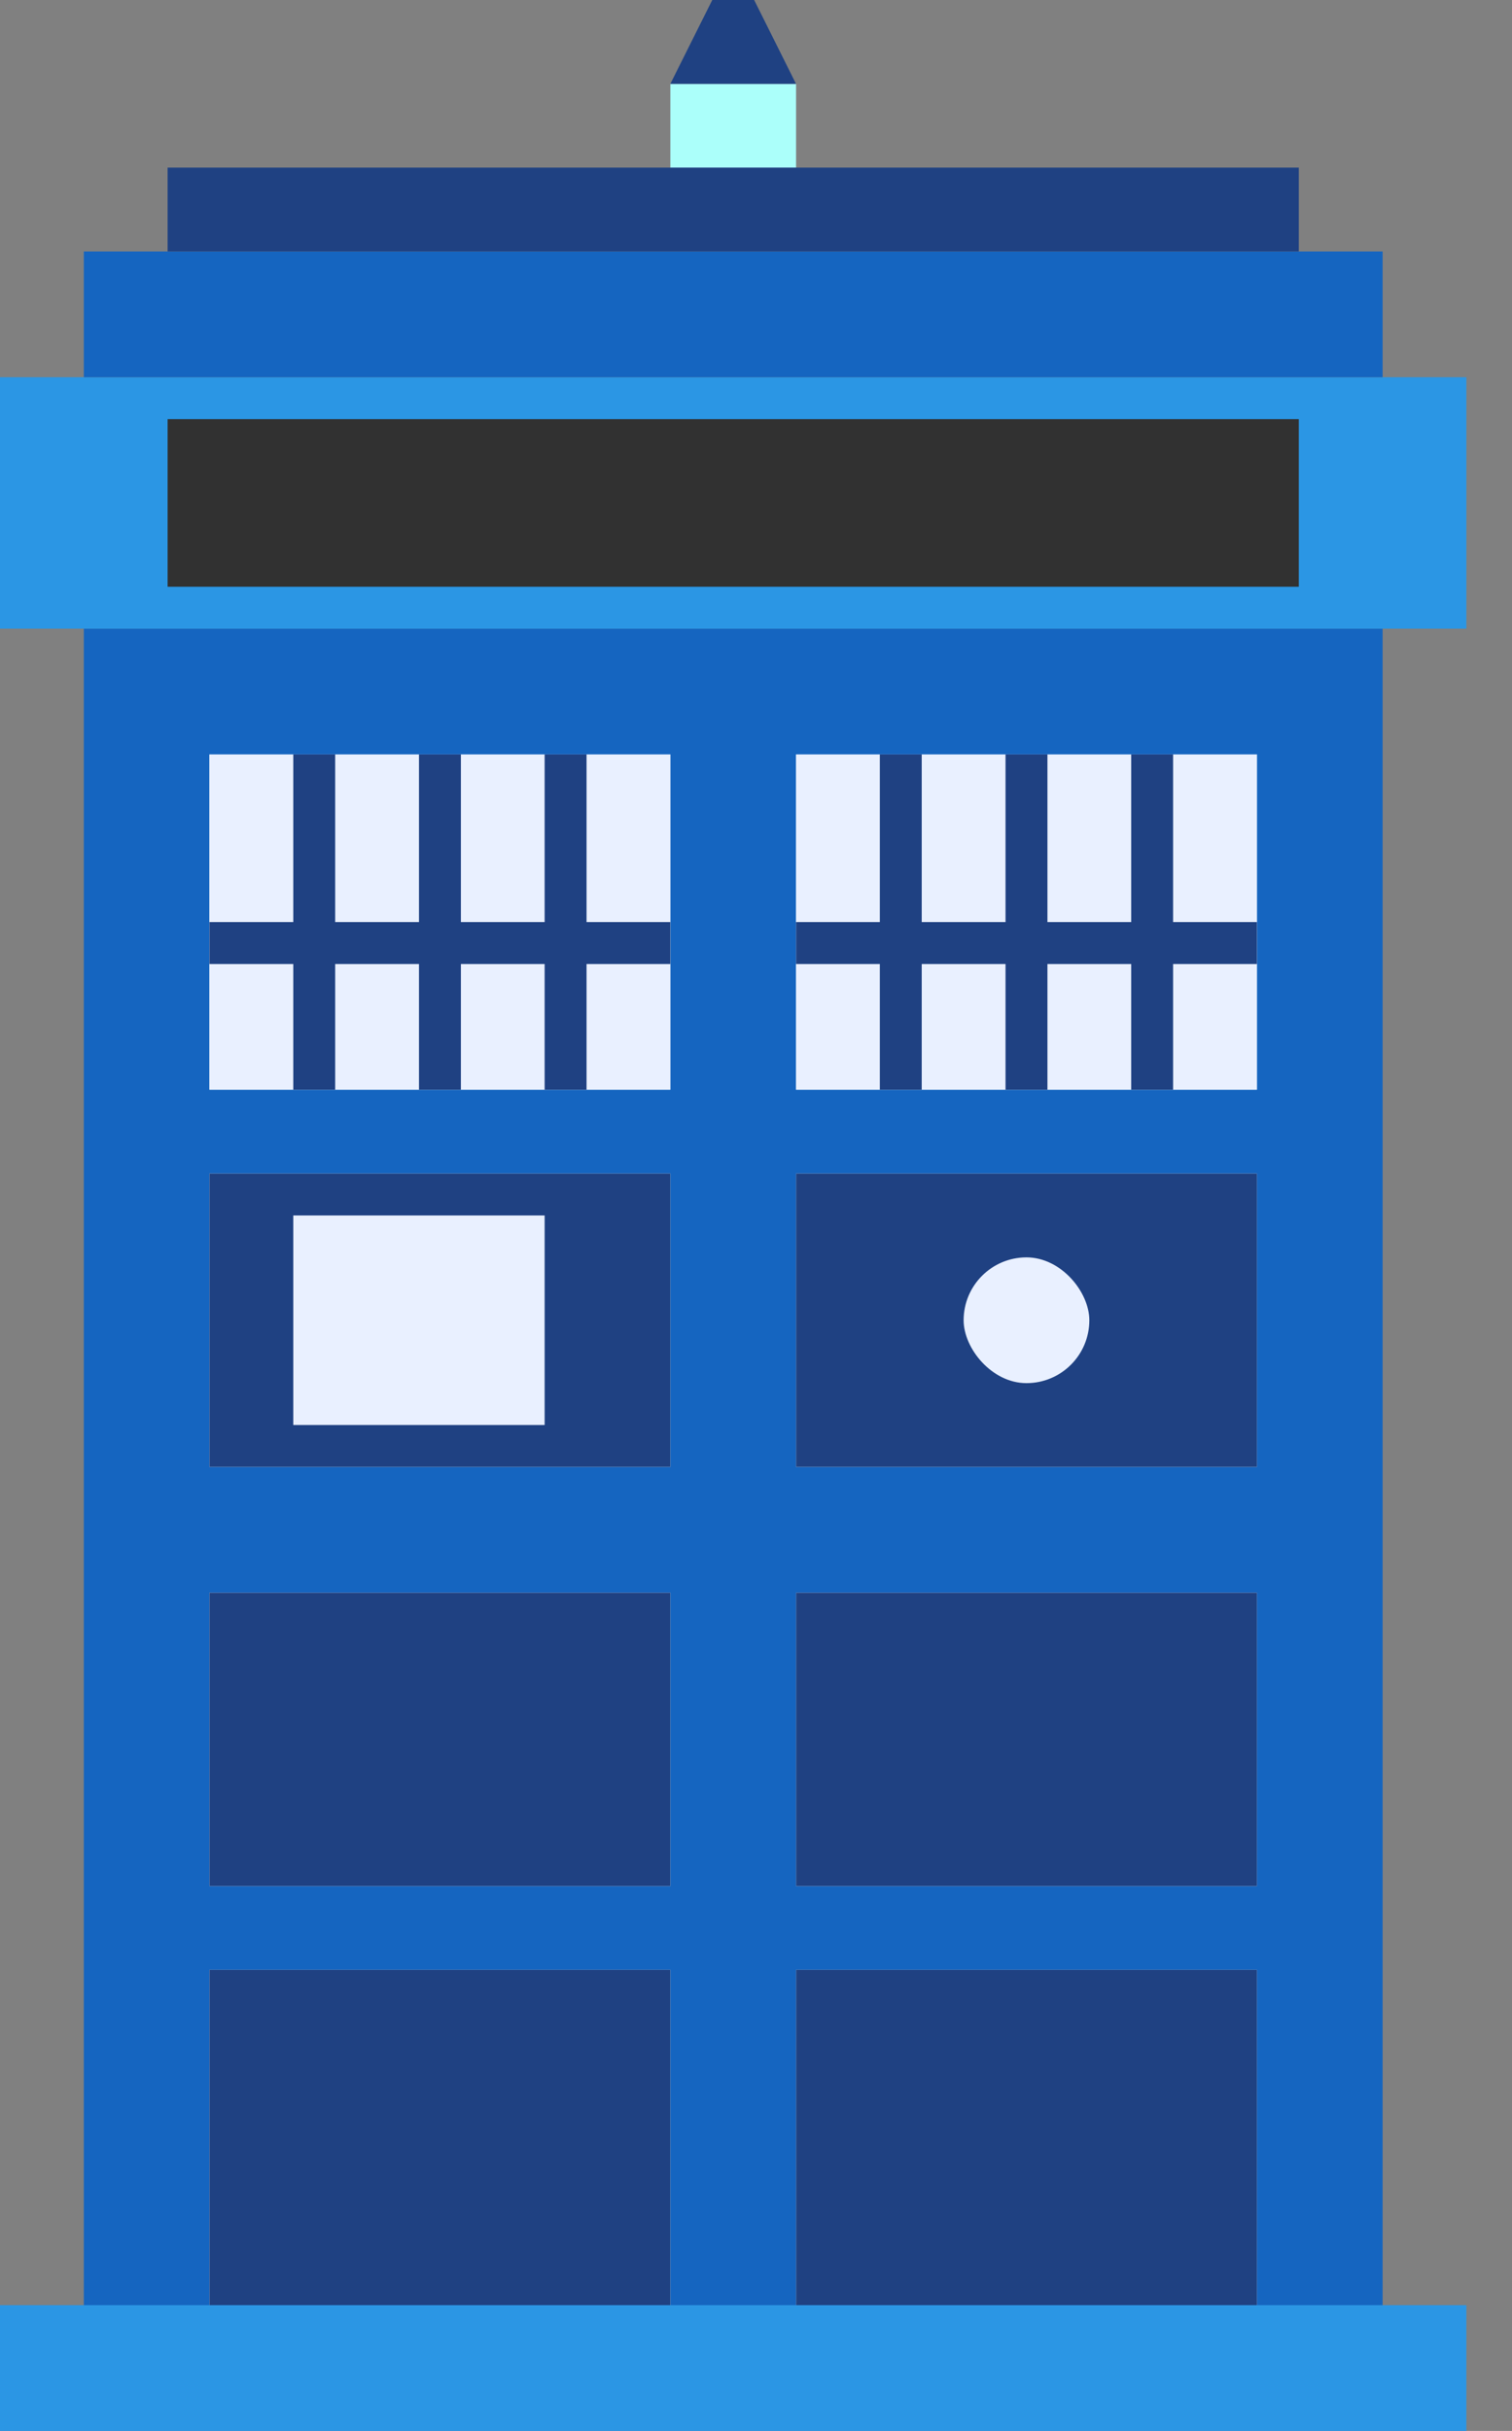 <svg width="28" height="45" viewBox="0 0 28 45" fill="none" xmlns="http://www.w3.org/2000/svg">
<rect x="0" y="0" width="28" height="45" fill="#808080" stroke="none"/>
<rect x="1.552" y="11.638" width="24.052" height="31.035" fill="#1565C0"/>
<rect y="42.672" width="27.155" height="2.328" fill="#2B96E4"/>
<rect y="6.983" width="27.155" height="4.655" fill="#2B96E4"/>
<rect x="1.552" y="4.655" width="24.052" height="2.328" fill="#1565C0"/>
<rect x="12.414" y="1.552" width="2.328" height="1.552" fill="#ABFFFA"/>
<g clip-path="url(#clip0_264_21998)">
<rect width="8.534" height="6.207" transform="translate(3.879 13.966)" fill="white"/>
<rect x="3.879" y="13.966" width="8.534" height="8.534" fill="#E9F0FF"/>
<rect x="5.431" y="13.966" width="0.776" height="8.534" fill="#1F4182"/>
<rect x="7.759" y="13.966" width="0.776" height="8.534" fill="#1F4182"/>
<rect x="10.086" y="13.966" width="0.776" height="8.534" fill="#1F4182"/>
<rect x="3.879" y="17.845" width="0.776" height="8.534" transform="rotate(-90 3.879 17.845)" fill="#1F4182"/>
</g>
<g clip-path="url(#clip1_264_21998)">
<rect width="8.534" height="5.431" transform="translate(3.879 21.724)" fill="white"/>
<rect x="3.879" y="21.724" width="11" height="11" fill="#1F4182"/>
<rect x="5.431" y="22.5" width="4.655" height="3.879" fill="#E9F0FF"/>
</g>
<g clip-path="url(#clip2_264_21998)">
<rect width="8.534" height="5.431" transform="translate(3.879 29.483)" fill="white"/>
<rect x="3.879" y="29.483" width="11" height="11" fill="#1F4182"/>
</g>
<g clip-path="url(#clip3_264_21998)">
<rect width="8.534" height="6.207" transform="translate(3.879 36.465)" fill="white"/>
<rect x="3.879" y="36.465" width="11" height="11" fill="#1F4182"/>
</g>
<g clip-path="url(#clip4_264_21998)">
<rect width="8.534" height="6.207" transform="translate(14.742 13.966)" fill="white"/>
<rect x="14.742" y="13.966" width="8.534" height="8.534" fill="#E9F0FF"/>
<rect x="16.293" y="13.966" width="0.776" height="8.534" fill="#1F4182"/>
<rect x="18.621" y="13.966" width="0.776" height="8.534" fill="#1F4182"/>
<rect x="20.948" y="13.966" width="0.776" height="8.534" fill="#1F4182"/>
<rect x="14.742" y="17.845" width="0.776" height="8.534" transform="rotate(-90 14.742 17.845)" fill="#1F4182"/>
</g>
<g clip-path="url(#clip5_264_21998)">
<rect width="8.534" height="5.431" transform="translate(14.742 21.724)" fill="white"/>
<rect x="14.742" y="21.724" width="11" height="11" fill="#1F4182"/>
<rect x="17.845" y="23.276" width="2.328" height="2.328" rx="1.164" fill="#E9F0FF"/>
</g>
<g clip-path="url(#clip6_264_21998)">
<rect width="8.534" height="5.431" transform="translate(14.742 29.483)" fill="white"/>
<rect x="14.742" y="29.483" width="11" height="11" fill="#1F4182"/>
</g>
<g clip-path="url(#clip7_264_21998)">
<rect width="8.534" height="6.207" transform="translate(14.742 36.465)" fill="white"/>
<rect x="14.742" y="36.465" width="11" height="11" fill="#1F4182"/>
</g>
<rect x="3.104" y="7.759" width="20.948" height="3.103" fill="#313131"/>
<path d="M13.19 0H13.966L14.741 1.552H12.414L13.19 0Z" fill="#1F4182"/>
<rect x="3.104" y="3.103" width="20.948" height="1.552" fill="#1F4182"/>
<defs>
<clipPath id="clip0_264_21998">
<rect width="8.534" height="6.207" fill="white" transform="translate(3.879 13.966)"/>
</clipPath>
<clipPath id="clip1_264_21998">
<rect width="8.534" height="5.431" fill="white" transform="translate(3.879 21.724)"/>
</clipPath>
<clipPath id="clip2_264_21998">
<rect width="8.534" height="5.431" fill="white" transform="translate(3.879 29.483)"/>
</clipPath>
<clipPath id="clip3_264_21998">
<rect width="8.534" height="6.207" fill="white" transform="translate(3.879 36.465)"/>
</clipPath>
<clipPath id="clip4_264_21998">
<rect width="8.534" height="6.207" fill="white" transform="translate(14.742 13.966)"/>
</clipPath>
<clipPath id="clip5_264_21998">
<rect width="8.534" height="5.431" fill="white" transform="translate(14.742 21.724)"/>
</clipPath>
<clipPath id="clip6_264_21998">
<rect width="8.534" height="5.431" fill="white" transform="translate(14.742 29.483)"/>
</clipPath>
<clipPath id="clip7_264_21998">
<rect width="8.534" height="6.207" fill="white" transform="translate(14.742 36.465)"/>
</clipPath>
</defs>
</svg>